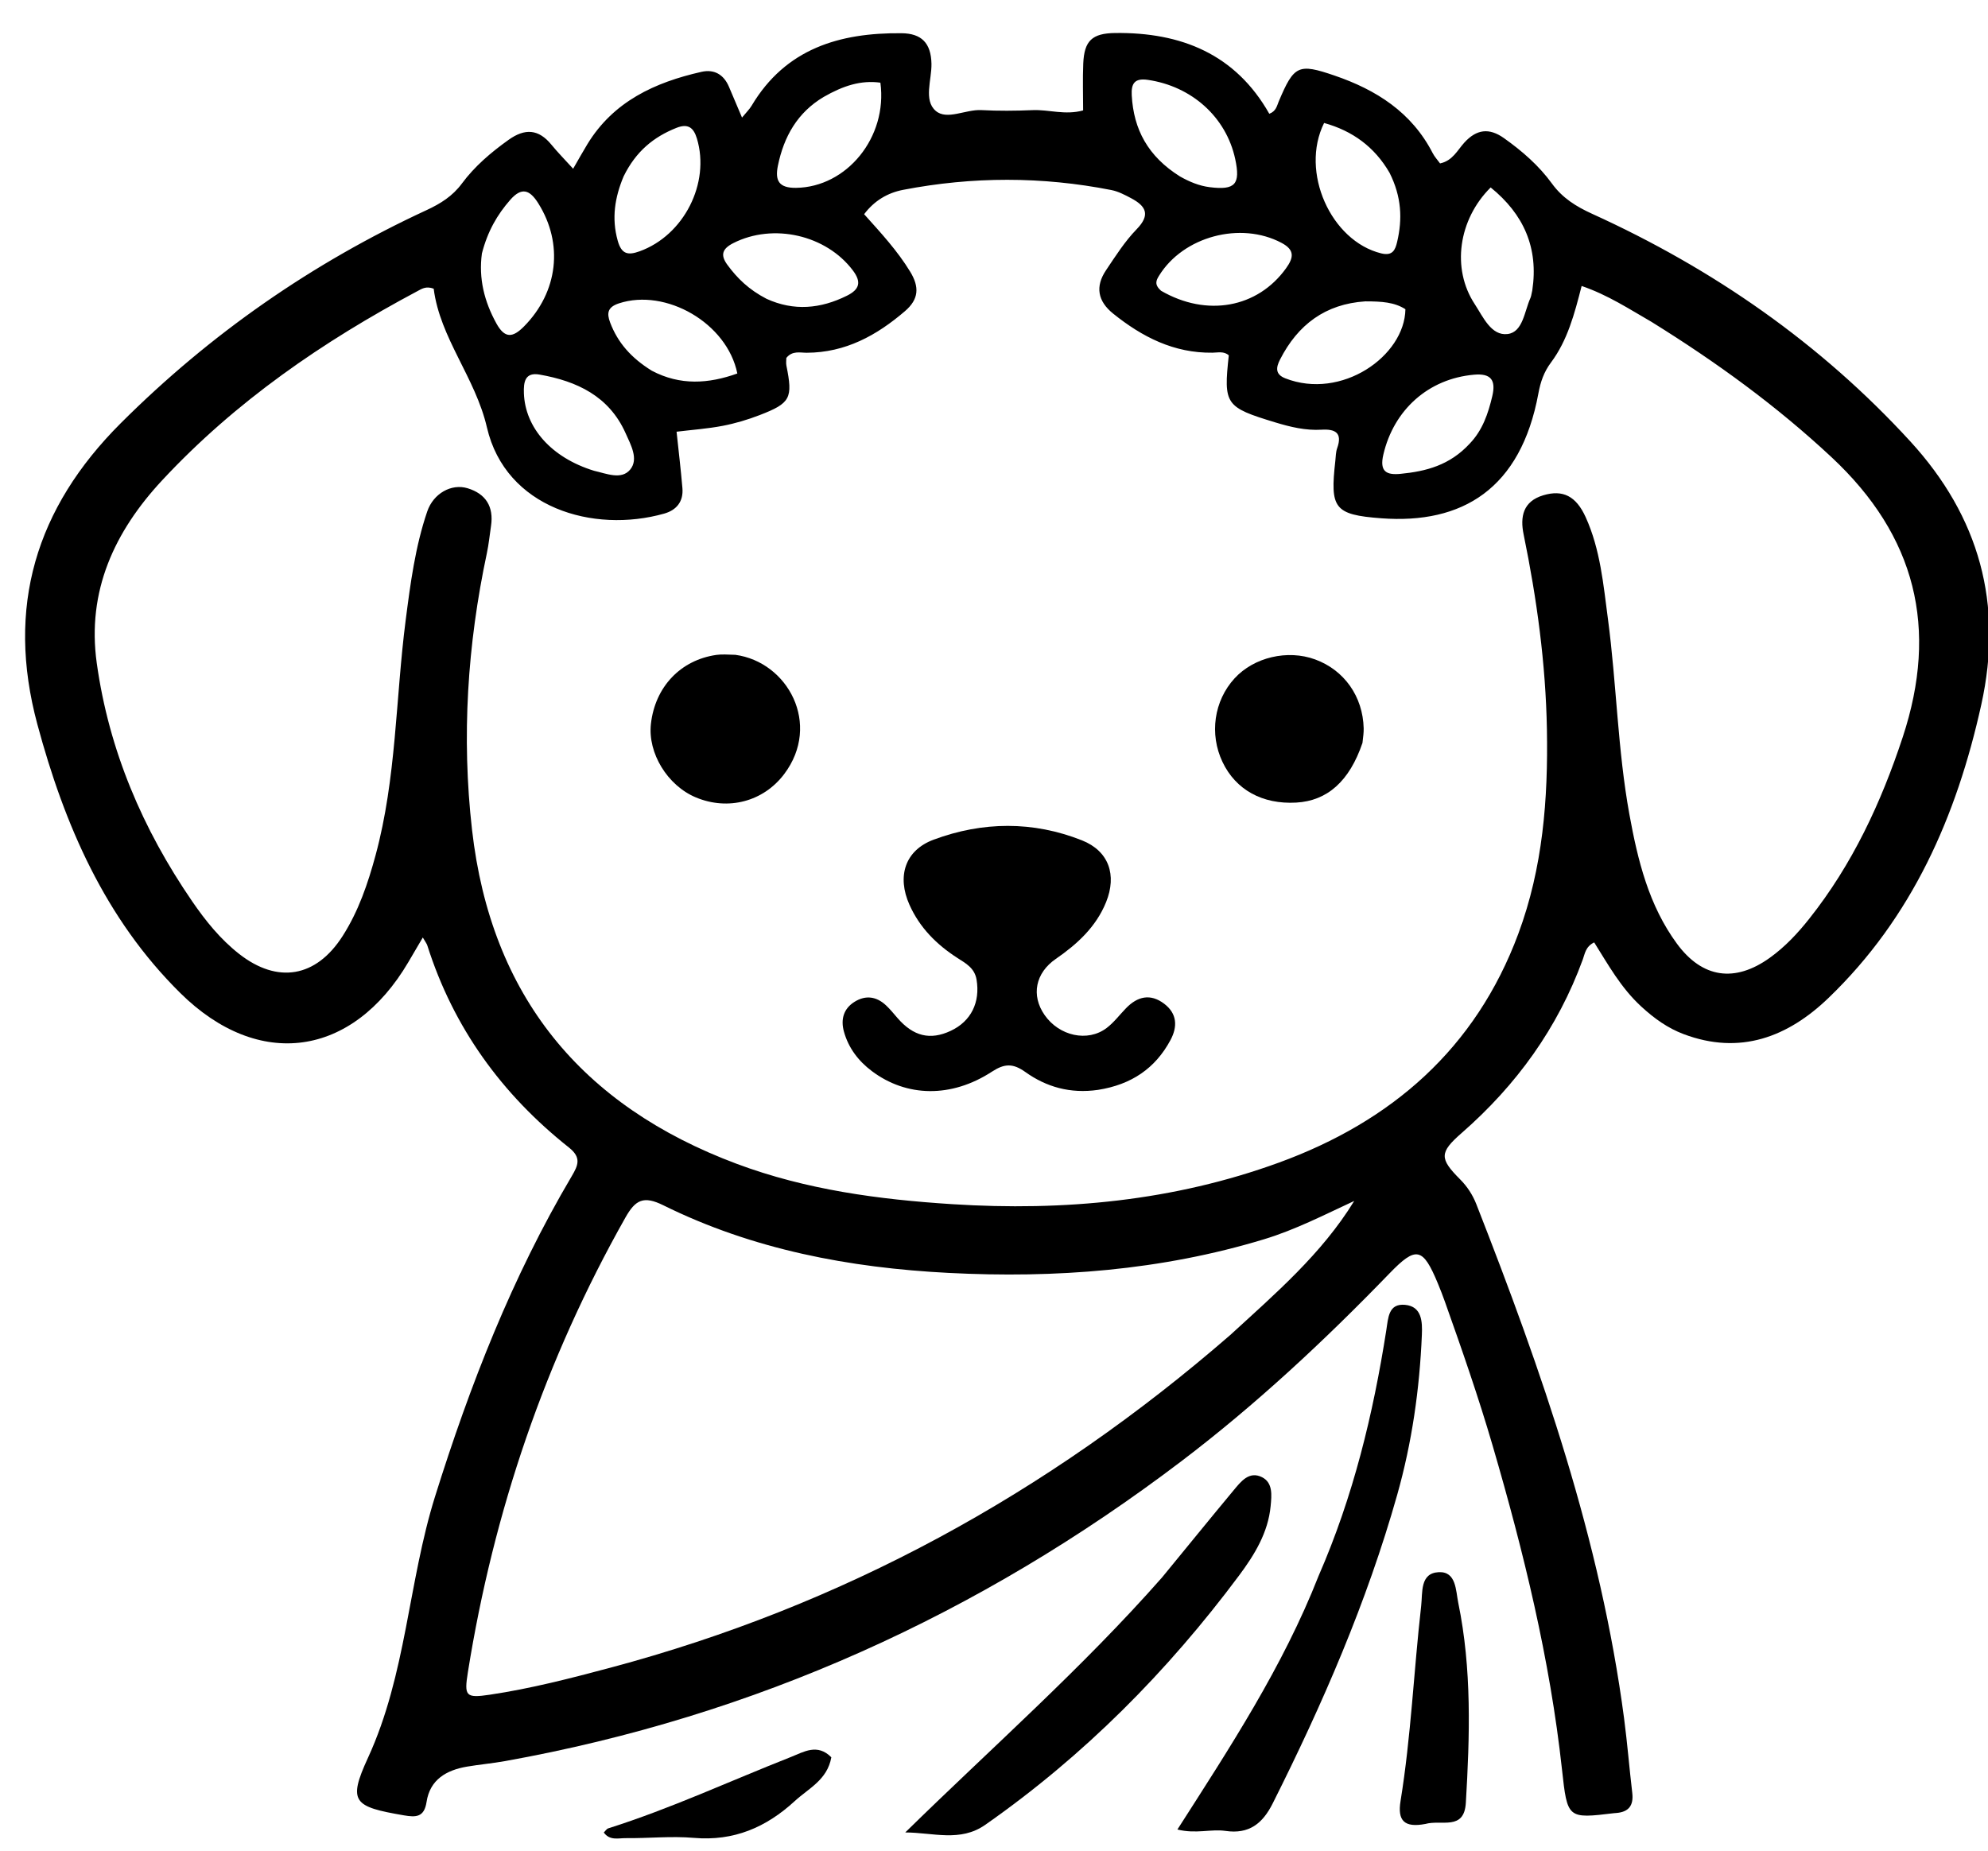 <svg version="1.1" id="Layer_1" xmlns="http://www.w3.org/2000/svg" xmlns:xlink="http://www.w3.org/1999/xlink" x="0px" y="0px" width="100%" viewBox="0 0 464 432" enable-background="new 0 0 464 432" xml:space="preserve">
<path fill="#000000" opacity="1" stroke="none" d="
M383.071,234.955 
	C378.261,230.525 375.311,225.102 372.081,219.98 
	C370.062,220.978 369.915,222.625 369.43,223.952 
	C363.584,239.977 353.931,253.309 341.138,264.489 
	C335.936,269.035 335.952,270.439 340.785,275.29 
	C342.461,276.973 343.716,278.901 344.58,281.103 
	C359.844,320.043 373.576,359.424 379.067,401.167 
	C379.827,406.937 380.287,412.746 380.972,418.526 
	C381.317,421.438 380.152,422.975 377.241,423.205 
	C377.075,423.218 376.908,423.224 376.742,423.244 
	C365.858,424.555 365.828,424.558 364.566,413.018 
	C361.753,387.288 355.625,362.279 348.393,337.49 
	C345.079,326.132 341.196,314.978 337.239,303.842 
	C336.737,302.43 336.194,301.031 335.621,299.647 
	C332.096,291.138 330.533,290.811 324.279,297.278 
	C309.09,312.987 293.128,327.883 275.727,341.095 
	C228.649,376.84 176.192,400.625 117.871,411.092 
	C114.929,411.62 111.939,411.881 108.991,412.382 
	C104.191,413.198 100.354,415.407 99.562,420.613 
	C99.013,424.223 97.092,424.239 94.25,423.75 
	C82.581,421.739 81.11,420.707 85.879,410.338 
	C94.851,390.83 95.266,369.369 101.557,349.276 
	C109.702,323.263 119.533,298.08 133.427,274.581 
	C134.931,272.036 135.763,270.22 132.794,267.867 
	C117.123,255.447 105.826,239.879 99.738,220.7 
	C99.599,220.262 99.283,219.881 98.684,218.835 
	C97.413,221.002 96.361,222.796 95.307,224.588 
	C82.273,246.753 60.411,249.915 42.087,231.807 
	C24.505,214.433 15.042,192.567 8.714,169.054 
	C1.353,141.703 8.337,118.591 28.208,98.763 
	C49.079,77.939 72.862,61.401 99.577,49.041 
	C102.823,47.538 105.622,45.788 107.805,42.841 
	C110.793,38.809 114.602,35.571 118.708,32.639 
	C122.519,29.918 125.702,30.107 128.7,33.774 
	C130.163,35.563 131.797,37.214 133.771,39.387 
	C135.001,37.263 136.008,35.441 137.091,33.664 
	C143.186,23.662 152.853,19.229 163.716,16.772 
	C166.692,16.098 168.913,17.39 170.132,20.241 
	C171.09,22.48 172.034,24.724 173.188,27.445 
	C174.211,26.193 174.932,25.507 175.422,24.684 
	C183.367,11.335 195.967,7.616 210.416,7.755 
	C215.062,7.799 217.305,10.029 217.404,14.884 
	C217.479,18.622 215.517,23.375 218.387,25.871 
	C220.993,28.137 225.383,25.506 229.039,25.7 
	C233.026,25.913 237.039,25.876 241.031,25.707 
	C244.816,25.547 248.592,26.939 252.803,25.772 
	C252.803,22.097 252.679,18.465 252.832,14.844 
	C253.057,9.516 254.887,7.771 260.289,7.704 
	C275.675,7.516 288.362,12.625 296.253,26.556 
	C297.848,25.974 298.034,24.688 298.458,23.685 
	C302.033,15.225 303.019,14.746 311.487,17.641 
	C321.254,20.981 329.503,26.232 334.396,35.751 
	C334.836,36.607 335.522,37.336 336.111,38.146 
	C339.049,37.527 340.159,35.064 341.767,33.298 
	C344.626,30.156 347.565,29.79 351.013,32.234 
	C355.259,35.243 359.173,38.65 362.22,42.844 
	C364.686,46.238 367.876,48.214 371.614,49.914 
	C399.838,62.748 424.872,80.111 445.876,103.041 
	C461.985,120.628 467.615,141.008 462.436,164.471 
	C456.678,190.559 446.277,214.201 426.756,232.968 
	C417.3,242.059 406.145,246.374 392.934,241.382 
	C389.291,240.005 386.177,237.811 383.071,234.955 
M385.433,75.116 
	C380.295,72.169 375.328,68.869 369.153,66.753 
	C367.477,73.334 365.84,79.477 362.01,84.605 
	C360.358,86.817 359.564,89.106 359.062,91.826 
	C354.947,114.158 341.257,122.39 322.4,120.982 
	C311.307,120.154 310.427,118.617 311.667,107.571 
	C311.779,106.58 311.767,105.535 312.095,104.617 
	C313.391,100.996 311.607,100.117 308.452,100.304 
	C304.734,100.526 301.18,99.671 297.662,98.602 
	C285.974,95.053 285.554,94.449 286.8,82.95 
	C285.672,81.932 284.277,82.311 282.995,82.329 
	C274.003,82.454 266.583,78.657 259.794,73.193 
	C256.197,70.298 255.597,66.88 258.134,63.101 
	C260.358,59.788 262.533,56.349 265.292,53.513 
	C268.613,50.1 267.426,48.082 263.987,46.257 
	C262.53,45.485 260.997,44.68 259.405,44.366 
	C243.213,41.175 226.988,41.19 210.794,44.314 
	C207.179,45.012 204.071,46.836 201.688,50.001 
	C205.646,54.413 209.471,58.548 212.436,63.417 
	C214.628,67.015 214.458,69.849 211.228,72.624 
	C204.608,78.313 197.323,82.308 188.307,82.342 
	C186.729,82.348 184.935,81.799 183.533,83.552 
	C183.533,84.062 183.424,84.731 183.55,85.354 
	C185.078,92.941 184.528,94.109 177.305,96.895 
	C174.525,97.968 171.622,98.836 168.698,99.398 
	C165.188,100.074 161.595,100.324 157.912,100.774 
	C158.399,105.394 158.915,109.663 159.277,113.945 
	C159.541,117.053 157.919,119.072 155.02,119.891 
	C138.458,124.571 118.013,118.562 113.654,99.788 
	C110.935,88.08 102.695,78.942 101.224,67.388 
	C99.408,66.713 98.41,67.437 97.406,67.971 
	C75.354,79.705 54.962,93.732 37.864,112.098 
	C26.723,124.066 20.232,137.973 22.586,154.81 
	C25.43,175.146 33.284,193.537 44.855,210.396 
	C47.972,214.937 51.423,219.228 55.798,222.658 
	C64.799,229.715 73.778,228.177 79.962,218.508 
	C83.683,212.689 85.873,206.233 87.664,199.62 
	C92.529,181.666 92.326,163.062 94.683,144.787 
	C95.79,136.209 96.913,127.618 99.715,119.394 
	C101.148,115.189 105.352,112.829 109.124,113.968 
	C113.392,115.258 115.272,118.273 114.605,122.758 
	C114.287,124.895 114.077,127.055 113.628,129.164 
	C109.09,150.492 107.704,171.999 110.17,193.682 
	C114.581,232.462 135.695,258.118 171.957,271.673 
	C188.174,277.736 205.121,279.998 222.3,281.091 
	C248.338,282.748 273.921,280.346 298.494,271.387 
	C324.773,261.804 344.413,244.804 354.388,217.938 
	C360.105,202.539 361.344,186.525 361.05,170.273 
	C360.772,154.908 358.7,139.778 355.614,124.751 
	C354.769,120.64 355.455,117.033 360.204,115.612 
	C364.775,114.244 367.857,115.79 370.096,120.72 
	C373.523,128.268 374.225,136.443 375.296,144.506 
	C377.309,159.664 377.56,175.021 380.302,190.099 
	C382.249,200.802 384.815,211.335 391.405,220.294 
	C397.345,228.369 404.943,229.405 413.065,223.581 
	C416.618,221.034 419.564,217.884 422.27,214.474 
	C432.345,201.777 439.043,187.397 444.097,172.073 
	C452.482,146.649 447.17,125.098 427.471,106.713 
	C414.722,94.815 400.799,84.651 385.433,75.116 
M287.143,311.628 
	C297.624,302.003 308.48,292.724 316.073,280.339 
	C309.097,283.574 302.362,287.054 295.026,289.281 
	C270.965,296.585 246.299,298.411 221.396,297.133 
	C198.302,295.948 175.746,291.705 154.816,281.345 
	C150.177,279.049 148.298,280.092 145.966,284.222 
	C127.258,317.363 115.212,352.777 109.211,390.301 
	C108.311,395.931 108.677,396.433 114.301,395.597 
	C123.851,394.178 133.185,391.766 142.516,389.274 
	C196.608,374.829 244.418,348.725 287.143,311.628 
M112.476,59.17 
	C111.692,65.001 113.025,70.351 115.846,75.479 
	C117.806,79.042 119.655,78.879 122.316,76.185 
	C130.253,68.148 131.566,56.894 125.622,47.439 
	C123.647,44.297 121.758,43.601 119.081,46.661 
	C116.065,50.109 113.832,53.93 112.476,59.17 
M357.633,67.801 
	C359.135,57.844 355.63,50.001 347.922,43.755 
	C340.358,51.272 338.775,62.73 344.19,70.972 
	C346.139,73.938 348.045,78.452 351.887,77.971 
	C355.45,77.525 355.794,72.699 357.193,69.583 
	C357.329,69.281 357.401,68.951 357.633,67.801 
M145.55,41.176 
	C143.51,46.041 142.699,50.94 144.182,56.208 
	C145.067,59.353 146.567,59.641 149.283,58.662 
	C159.608,54.943 165.799,42.768 162.662,32.341 
	C161.865,29.692 160.508,28.804 157.884,29.847 
	C152.587,31.952 148.43,35.306 145.55,41.176 
M324.314,40.319 
	C320.827,34.3 315.677,30.541 309.045,28.706 
	C303.369,40.13 310.646,56.263 322.374,59.145 
	C325.058,59.805 325.659,58.307 326.092,56.468 
	C327.34,51.168 327.157,45.962 324.314,40.319 
M275.409,41.189 
	C277.589,42.416 279.853,43.383 282.371,43.696 
	C288.289,44.432 289.57,43.024 288.297,37.115 
	C286.183,27.307 278.116,20.112 267.859,18.636 
	C264.763,18.191 264.009,19.573 264.149,22.223 
	C264.572,30.207 267.932,36.501 275.409,41.189 
M318.661,70.347 
	C309.36,70.951 302.928,75.769 298.769,83.911 
	C297.838,85.733 297.555,87.362 299.987,88.313 
	C313.109,93.445 327.855,83.129 328.025,72.181 
	C325.444,70.53 322.497,70.35 318.661,70.347 
M192.229,22.637 
	C186.117,26.277 182.961,31.877 181.565,38.663 
	C180.846,42.163 181.788,43.9 185.797,43.849 
	C197.597,43.7 207.204,32.083 205.485,19.299 
	C200.935,18.672 196.811,20.01 192.229,22.637 
M178.919,69.756 
	C185.296,72.663 191.518,72.087 197.681,69.023 
	C200.593,67.575 201.119,65.87 199.077,63.149 
	C192.837,54.833 180.473,52.016 171.148,56.752 
	C168.542,58.076 168.105,59.546 169.769,61.814 
	C172.063,64.941 174.77,67.611 178.919,69.756 
M343.054,103.529 
	C346.028,100.419 347.341,96.549 348.303,92.461 
	C349.181,88.731 347.992,87.119 344.071,87.461 
	C333.391,88.39 325.31,95.663 322.874,106.114 
	C321.934,110.147 323.658,110.925 326.911,110.605 
	C332.784,110.029 338.352,108.643 343.054,103.529 
M138.659,109.895 
	C141.545,110.545 145.054,112.095 147.101,109.593 
	C149.104,107.146 147.212,103.802 146.013,101.115 
	C142.156,92.474 134.647,88.963 125.925,87.437 
	C122.529,86.843 122.186,89.165 122.279,91.795 
	C122.561,99.798 128.62,106.81 138.659,109.895 
M270.985,67.869 
	C281.669,74.059 293.508,71.881 300.163,62.627 
	C301.974,60.109 302.215,58.34 299.108,56.691 
	C289.548,51.618 276.171,55.171 270.508,64.379 
	C269.848,65.453 269.372,66.42 270.985,67.869 
M152.139,86.541 
	C158.737,90.025 165.354,89.602 172.093,87.182 
	C169.7,75.376 155.384,67.23 144.467,70.81 
	C141.819,71.679 141.573,73.087 142.408,75.29 
	C144.181,79.966 147.278,83.532 152.139,86.541 
z" data-index="0"></path>
<path fill="#000000" opacity="1" stroke="none" d="
M307.757,367.865 
	C315.877,349.259 320.499,330.079 323.567,310.486 
	C324.022,307.579 324.066,304.229 327.946,304.588 
	C331.898,304.953 331.99,308.571 331.866,311.571 
	C331.34,324.23 329.551,336.739 326.109,348.928 
	C319.033,373.983 308.705,397.745 297.047,420.974 
	C294.67,425.712 291.491,428.188 286.042,427.39 
	C282.646,426.892 279.168,428.144 274.807,427.06 
	C287.105,407.843 299.396,389.132 307.757,367.865 
z" data-index="1"></path>
<path fill="#000000" opacity="1" stroke="none" d="
M271.22,368.223 
	C276.939,361.264 282.387,354.538 287.922,347.884 
	C289.616,345.848 291.54,343.307 294.558,344.821 
	C297.147,346.12 296.797,349.099 296.568,351.551 
	C295.988,357.763 292.775,362.97 289.216,367.746 
	C272.478,390.206 252.957,409.882 229.932,425.982 
	C224.115,430.05 217.782,427.771 211.285,427.746 
	C231.375,408.044 252.45,389.535 271.22,368.223 
z" data-index="2"></path>
<path fill="#000000" opacity="1" stroke="none" d="
M332.672,425.764 
	C327.753,426.696 326.143,424.986 326.885,420.427 
	C329.338,405.338 329.973,390.05 331.701,374.88 
	C332.059,371.735 331.387,367.21 335.791,366.99 
	C339.903,366.785 339.764,371.249 340.363,374.163 
	C343.54,389.605 343.052,405.204 342.13,420.817 
	C341.74,427.415 336.448,424.697 332.672,425.764 
z" data-index="3"></path>
<path fill="#000000" opacity="1" stroke="none" d="
M194.032,410.204 
	C193.102,415.48 188.728,417.447 185.491,420.427 
	C178.831,426.556 171.267,429.821 161.961,429.013 
	C156.688,428.556 151.33,429.134 146.013,429.077 
	C144.323,429.059 142.318,429.707 140.925,427.755 
	C141.3,427.399 141.58,426.914 141.975,426.789 
	C156.575,422.166 170.451,415.702 184.667,410.104 
	C187.563,408.964 190.772,406.901 194.032,410.204 
z" data-index="4"></path>
<path fill="#000000" opacity="1" stroke="none" d="
M256.284,254.407 
	C249.784,255.35 244.188,253.714 239.346,250.259 
	C236.414,248.167 234.468,248.237 231.505,250.166 
	C222.019,256.34 211.591,256.108 203.493,250.027 
	C200.329,247.651 198.032,244.617 196.975,240.814 
	C196.199,238.023 196.838,235.465 199.473,233.837 
	C202.077,232.229 204.581,232.611 206.788,234.671 
	C207.756,235.576 208.597,236.62 209.467,237.625 
	C213.185,241.919 217.104,242.871 221.898,240.626 
	C226.668,238.393 228.813,233.951 227.929,228.672 
	C227.475,225.956 225.41,224.87 223.484,223.632 
	C218.609,220.499 214.666,216.559 212.272,211.208 
	C209.31,204.585 211.205,198.495 217.91,196.003 
	C229.358,191.748 241.103,191.627 252.533,196.164 
	C258.819,198.659 260.718,204.26 258.162,210.581 
	C255.817,216.38 251.404,220.401 246.412,223.845 
	C241.694,227.1 240.595,232.328 243.818,236.948 
	C247.233,241.844 253.859,243.316 258.284,239.967 
	C259.985,238.679 261.311,236.896 262.814,235.345 
	C265.495,232.579 268.498,231.86 271.714,234.297 
	C274.747,236.595 274.876,239.632 273.195,242.772 
	C269.655,249.386 264.074,253.181 256.284,254.407 
z" data-index="5"></path>
<path fill="#000000" opacity="1" stroke="none" d="
M171.621,152.853 
	C183.887,154.513 191.773,169.079 183.039,180.678 
	C178.172,187.142 169.926,189.272 162.427,186.143 
	C155.786,183.372 151.151,175.785 151.927,168.955 
	C152.904,160.344 158.833,154.069 167.212,152.873 
	C168.518,152.686 169.868,152.813 171.621,152.853 
z" data-index="6"></path>
<path fill="#000000" opacity="1" stroke="none" d="
M318.003,173.41 
	C314.957,182.386 309.781,186.942 302.534,187.348 
	C294.647,187.789 288.431,184.367 285.339,177.879 
	C282.227,171.347 283.344,163.586 288.152,158.343 
	C292.67,153.416 300.513,151.574 306.949,153.928 
	C313.746,156.414 318.106,162.582 318.283,170.019 
	C318.307,171.011 318.165,172.008 318.003,173.41 
z" data-index="7"></path>
</svg>